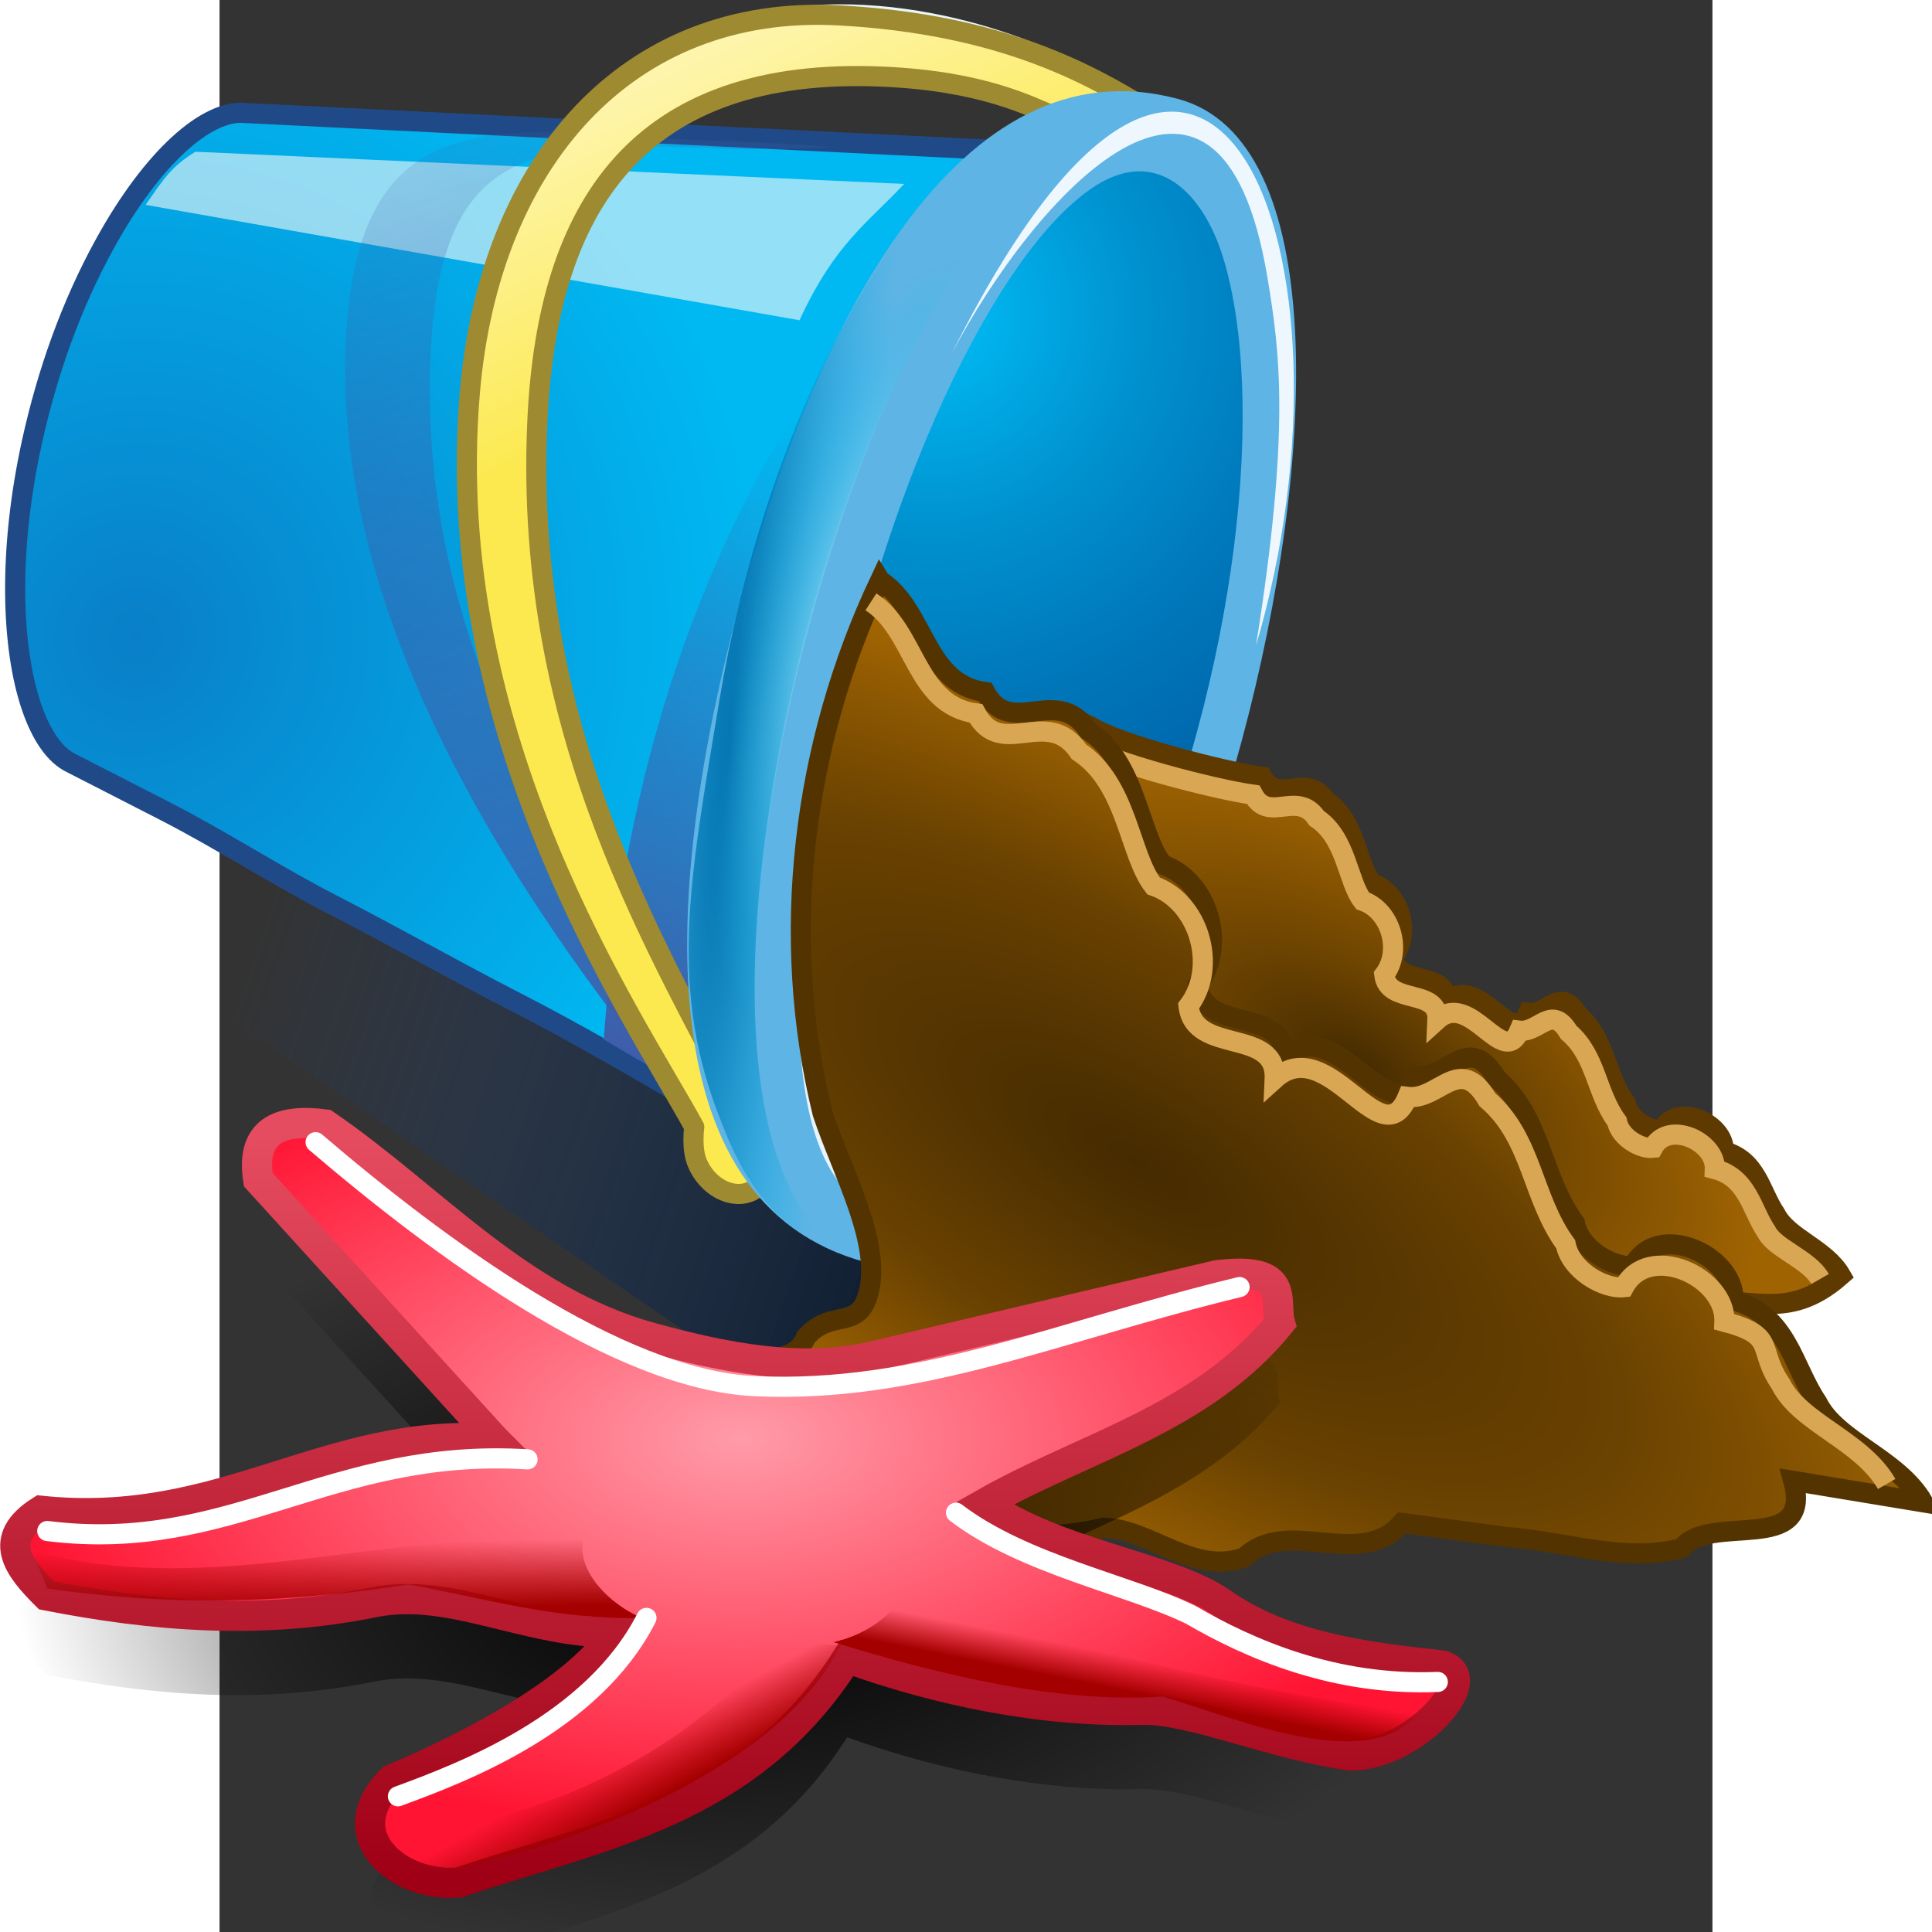 <svg xmlns="http://www.w3.org/2000/svg" width="48" height="48" xmlns:xlink="http://www.w3.org/1999/xlink" version="1" viewBox="0 0 612 792" enable-background="new 0 0 612 792"><rect x="0" y="0" width="612" height="792" fill="#333333" stroke="none"/><defs><linearGradient id="m"><stop offset="0" stop-color="#e64c60"/><stop offset="1" stop-color="#9f0015"/></linearGradient><linearGradient id="l"><stop offset="0" stop-color="#a40000"/><stop offset="1" stop-color="#a40000" stop-opacity="0"/></linearGradient><linearGradient id="k"><stop offset="0"/><stop offset="1" stop-opacity="0"/></linearGradient><linearGradient id="j"><stop offset="0" stop-color="#ff9ba8"/><stop offset="1" stop-color="#ff1433"/></linearGradient><linearGradient><stop offset="0" stop-color="#452b01"/><stop offset=".544" stop-color="#6a4201"/><stop offset="1" stop-color="#9f6302"/></linearGradient><linearGradient id="i"><stop offset="0" stop-color="#452b01"/><stop offset=".364" stop-color="#6a4201"/><stop offset="1" stop-color="#9f6302"/></linearGradient><linearGradient id="g"><stop offset="0" stop-color="#081323"/><stop offset="1" stop-color="#204a87" stop-opacity="0"/></linearGradient><linearGradient id="h"><stop offset="0" stop-color="#452b01"/><stop offset=".575" stop-color="#6a4201"/><stop offset="1" stop-color="#9f6302"/></linearGradient><linearGradient id="c"><stop offset="0" stop-color="#fef5ae"/><stop offset="1" stop-color="#fce94f"/></linearGradient><linearGradient id="b"><stop offset="0" stop-color="#3e5eab"/><stop offset="1" stop-color="#3e5eab" stop-opacity="0"/></linearGradient><radialGradient id="a" cx="417.595" cy="388.21" r="45.114" gradientUnits="userSpaceOnUse" gradientTransform="matrix(1.047 0 0 1 -15.894 0)"><stop offset="0" stop-color="#097fc8"/><stop offset=".475" stop-color="#00b9f2"/></radialGradient><radialGradient id="d" cx="400.725" cy="364.601" r="38.566" gradientUnits="userSpaceOnUse" gradientTransform="matrix(1.047 0 0 1 -15.894 0)"><stop offset=".025" stop-color="#00B9F2"/><stop offset=".039" stop-color="#00B4ED"/><stop offset=".178" stop-color="#0092D0"/><stop offset=".319" stop-color="#0078BB"/><stop offset=".459" stop-color="#0065AB"/><stop offset=".598" stop-color="#0057A0"/><stop offset=".735" stop-color="#004C99"/><stop offset=".87" stop-color="#084694"/><stop offset="1" stop-color="#0B4393"/></radialGradient><radialGradient cx="398.849" cy="378.017" r="19.734" gradientUnits="userSpaceOnUse" gradientTransform="matrix(1.047 0 0 1 -15.894 0)"><stop offset="0" stop-color="#fff"/><stop offset=".066" stop-color="#FFFDEC"/><stop offset=".224" stop-color="#FEF9CA"/><stop offset=".383" stop-color="#FEF6AC"/><stop offset=".541" stop-color="#FEF495"/><stop offset=".698" stop-color="#FEF385"/><stop offset=".852" stop-color="#FEF27A"/><stop offset="1" stop-color="#FEF276"/></radialGradient><radialGradient cx="412.648" cy="371.189" r="13.284" gradientUnits="userSpaceOnUse" gradientTransform="matrix(1.047 0 0 1 -15.894 0)"><stop offset="0" stop-color="#fff"/><stop offset=".066" stop-color="#FAF8E8"/><stop offset=".224" stop-color="#F2EEC1"/><stop offset=".383" stop-color="#EDE6A2"/><stop offset=".541" stop-color="#E9E18A"/><stop offset=".698" stop-color="#E6DD7A"/><stop offset=".852" stop-color="#E4DB70"/><stop offset="1" stop-color="#E3DA6C"/></radialGradient><radialGradient cx="417.595" cy="388.21" r="45.114" gradientTransform="matrix(1.047 0 0 1 -15.894 0)" gradientUnits="userSpaceOnUse"><stop offset="0" stop-color="#097fc8"/><stop offset=".871" stop-color="#00b9f2"/></radialGradient><radialGradient cx="404.099" cy="373.601" r="19.907" gradientTransform="matrix(.059 -.998 .732 .04 109.912 762.274)" gradientUnits="userSpaceOnUse"><stop offset="0" stop-color="#14BDEB"/><stop offset=".908" stop-color="#00B9F2" stop-opacity="0"/></radialGradient><radialGradient id="e" cx="415.745" cy="367.705" r="49.738" gradientTransform="matrix(1.03 -.181 .019 .098 -15.675 406.77)" gradientUnits="userSpaceOnUse"><stop offset="0" stop-color="#006AA7"/><stop offset=".908" stop-color="#00B9F2" stop-opacity="0"/></radialGradient><radialGradient id="f" cx="411.537" cy="363.609" r="14.345" gradientTransform="matrix(1.047 0 0 .4 -15.894 218.165)" gradientUnits="userSpaceOnUse"><stop offset="0" stop-color="#F6F6F6"/><stop offset=".908" stop-color="#00B9F2" stop-opacity="0"/></radialGradient><radialGradient id="p" cx="417.595" cy="388.21" r="45.114" xlink:href="#a" gradientUnits="userSpaceOnUse" gradientTransform="matrix(-4.597 17.158 -16.388 -4.391 8292.669 -5066.008)"/><linearGradient id="q" x1="302.957" x2="391.719" y1="632.995" y2="263.513" xlink:href="#b" gradientUnits="userSpaceOnUse"/><linearGradient id="r" x1="341.007" x2="111.466" y1="662.923" y2="35.333" xlink:href="#b" gradientUnits="userSpaceOnUse"/><linearGradient id="s" x1="274.868" x2="350.294" y1="80.984" y2="240.975" xlink:href="#c" gradientUnits="userSpaceOnUse"/><radialGradient id="t" cx="400.725" cy="364.601" r="38.566" xlink:href="#d" gradientUnits="userSpaceOnUse" gradientTransform="matrix(-4.597 17.158 -16.388 -4.391 8292.669 -5066.008)"/><radialGradient id="u" cx="415.745" cy="367.705" r="49.738" xlink:href="#e" gradientUnits="userSpaceOnUse" gradientTransform="matrix(-1.557 17.669 -1.694 -.122 1625.642 -6848.582)"/><radialGradient id="v" cx="411.537" cy="363.609" r="14.345" xlink:href="#f" gradientUnits="userSpaceOnUse" gradientTransform="matrix(-4.597 17.158 -6.555 -1.756 4717.42 -6023.993)"/><linearGradient id="o" x1="24" x2="5.679" y1="31.393" y2="25.5" xlink:href="#g" gradientUnits="userSpaceOnUse" gradientTransform="matrix(16.5 2.886 0 16.5 -70.554 -76.898)"/><radialGradient id="x" cx="376.245" cy="485.248" r="254.156" xlink:href="#h" gradientUnits="userSpaceOnUse" gradientTransform="matrix(1.317 .83 -.311 .494 31.785 -75.587)" fx="376.245" fy="485.248"/><radialGradient id="w" cx="376.245" cy="485.248" r="254.156" xlink:href="#i" gradientUnits="userSpaceOnUse" gradientTransform="matrix(.616 .383 -.19 .305 326.558 144.876)" fx="376.245" fy="485.248"/><radialGradient cx="238.848" cy="557.272" r="301.271" xlink:href="#j" fx="238.848" fy="557.272" gradientTransform="matrix(1 0 0 .537 0 280.334)" gradientUnits="userSpaceOnUse"/><radialGradient cx="236.348" cy="638.614" r="295.083" xlink:href="#k" fx="236.348" fy="638.614" gradientTransform="matrix(1 0 0 .528 0 301.56)" gradientUnits="userSpaceOnUse"/><linearGradient x1="10.872" x2="10.834" y1="39.401" y2="37.734" xlink:href="#l" gradientUnits="userSpaceOnUse"/><linearGradient x1="10.528" x2="10.521" y1="39.426" y2="38.562" xlink:href="#l" gradientUnits="userSpaceOnUse" gradientTransform="matrix(-16.205 -3.105 -3.105 16.205 682.573 75.821)"/><linearGradient x1="140.088" x2="139.473" y1="454.23" y2="759.245" xlink:href="#m" gradientUnits="userSpaceOnUse"/><linearGradient x1="39.882" x2="39.94" y1="5.655" y2="5.584" xlink:href="#n" gradientUnits="userSpaceOnUse" gradientTransform="matrix(-16.205 -3.105 -3.105 16.205 682.573 75.821)"/><linearGradient id="n"><stop offset="0" stop-color="#a40000"/><stop offset="1" stop-color="#a40000" stop-opacity="0"/></linearGradient><linearGradient x1="10.528" x2="10.521" y1="39.426" y2="38.562" gradientTransform="matrix(-.982 -.188 -.188 .982 24.6 -33.978)" gradientUnits="userSpaceOnUse" xlink:href="#n"/><radialGradient id="y" cx="236.348" cy="638.614" r="295.083" xlink:href="#k" gradientUnits="userSpaceOnUse" gradientTransform="matrix(1 0 0 .528 0 301.56)" fx="236.348" fy="638.614"/><radialGradient id="z" cx="238.848" cy="557.272" r="301.271" xlink:href="#j" gradientUnits="userSpaceOnUse" gradientTransform="matrix(1 0 0 .537 0 280.334)" fx="238.848" fy="557.272"/><linearGradient id="A" x1="140.088" x2="139.473" y1="454.23" y2="759.245" xlink:href="#m" gradientUnits="userSpaceOnUse"/><linearGradient id="B" x1="10.872" x2="10.834" y1="39.401" y2="37.734" xlink:href="#l" gradientUnits="userSpaceOnUse"/><linearGradient id="C" x1="10.528" x2="10.521" y1="39.426" y2="38.562" xlink:href="#l" gradientUnits="userSpaceOnUse" gradientTransform="matrix(-16.205 -3.105 -3.105 16.205 682.573 75.821)"/><linearGradient id="D" x1="39.882" x2="39.94" y1="5.655" y2="5.584" xlink:href="#n" gradientUnits="userSpaceOnUse" gradientTransform="matrix(-16.205 -3.105 -3.105 16.205 682.573 75.821)"/></defs><path fill="url(#o)" d="M222.9 567.77L-35.2 390.7l130.82-63.75L429.75 450.8z"/><g><path fill="none" d="M306.56 62.95L7.02 47.07C-18.05 44.3-58.72 94.8-78.88 170c-20.14 75.2-9.28 138.94 12.9 149.4l270.12 145.74c-35.92-98.5 14.84-319 102.42-402.2z"/><path fill="url(#p)" stroke="#204a87" stroke-width="11.678" d="M74.85 90c-22.63-2.48-54.43 26.34-81.55 75.58-19.87 36-33.73 75.52-42.54 115.73C-63.18 345.04-61 401-49.38 434.98c5.7 16.68 13.67 28.1 23.1 32.55 17.88 9.14 35.76 18.33 53.62 27.5 33.17 17 65 37.8 98.14 54.86 35.6 18.3 70.64 38.23 106.22 56.53 69.26 35.57 135.94 79.5 205.2 115 8.1-30.17 20.68-74.17 28.76-104.3 16.25-60.66 32.5-121.3 48.74-181.9 12-44.84 24.02-89.67 36.02-134.46 16.5-61.6 33.02-123.22 49.53-184.82-77.8-3.82-155.54-7.67-233.27-11.5-39.98-2-79.94-3.92-119.82-5.9-37.3-1.86-74.55-3.7-111.8-5.52-20.07-1-40.14-2-60.2-3z" transform="matrix(.707 0 0 .706 -42.135 -17.22)"/><path fill="url(#q)" d="M411.17 236.9L334.4 658.55l-52-30.56c12.7-178.44 69.92-306.93 128.77-391.1z" transform="matrix(.707 0 0 .706 -42.135 -17.22)"/><path fill="#eaf6f8" d="M356.96 29.1C349.36 22.86 287-7.6 223.5 4.63c38.64.78 54.08 2.34 73.32 6.7 20.15 4.56 60.14 17.77 60.14 17.77z"/><path fill="#eff8f9" d="M280.64 75.4c-15.1 16.22-28.18 24.12-42.9 55.88L-30.3 83.98c7.9-11.37 10.67-15.7 20.38-21.78z" opacity=".62"/><path fill="url(#r)" d="M414.65 109.85c-20.88-1.6-22.8-2.1-77.95-4.17-101.5-3.77-191.63-29.83-203.04 103.6C116.44 410.14 280.5 604.9 337.3 676.65c0 .02-18.34-67.8-15.35-50.68C277.83 537.34 173.67 414.6 182 230.2 187.7 105.58 244 106 355.83 110.83c8.86.34 56.32-.05 58.83-.97z" transform="matrix(.707 0 0 .706 -42.135 -17.22)"/><path fill="url(#s)" stroke="#9e8a31" stroke-width="11.678" stroke-miterlimit="10" d="M597.2 87.76C564.4 67.62 513.04 38.4 418.46 33.3c-122.54-6.5-202.24 85.18-213.7 218.62-17.17 200.8 94.36 361.6 130.1 426.9 0 .02-1.9 12.65 1.92 21.24 9.92 22.57 40.25 25.92 42.27-4.57 1.67-14.7-11.48-26.64-17.33-26.17-44.14-88.62-126.22-215.8-117.84-400.2 5.65-124.65 58.03-206.47 200.4-200.23 58.6 2.58 85.94 17.65 99.33 23.03 11.23-3.56 27.85-8.1 53.6-4.17z" stroke-linecap="round" stroke-linejoin="round" transform="matrix(.707 0 0 .706 -42.135 -17.22)"/><path fill="#5eb4e4" stroke="#204a87" stroke-width="7.81.678" d="M213.04 248C243.86 133.13 303.1 16.52 392.92 40.55c62 16.6 57.08 147.75 26.26 262.6-30.82 114.85-92.22 230.9-154.23 214.3-91.3-24.43-82.73-154.6-51.9-269.45z"/><path fill="none" d="M393.93 42.2c61.38 16.43 56.33 146.92 25.66 261.22-30.67 114.3-91.63 229.8-153.02 213.37"/><path fill="#f4fbfe" d="M379.5 374.75c-53.75 154.83-199.1 209.7-117.8-125.8-17.6 74.22-44.32 213.23 7.87 240.5 27.27 14.22 71.17-30.27 109.92-114.7z" opacity=".91"/><path fill="#fbfdff" d="M424.9 264.55C471.88 105.87 406.92-69 299.87 145.5 333.9 80.44 409.94-3.96 429.55 113.67c5.15 30.8 9.4 62.5-4.65 150.88z" opacity=".91"/><path fill="url(#t)" d="M550.82 145.56c-29.05 27.66-59.8 79.1-86.3 145.62-12.5 31.4-24.05 66.15-34.02 103.33-31.02 115.77-36.84 218.26-20.24 274.83 1.8 6.08 3.86 11.7 6.18 16.67 19.63 42.37 58.15 31.1 87.1 4.05 44.42-41.48 93.2-130.2 123.4-242.93 9.67-36.1 16.47-71.12 20.68-103.88 8.9-69.6 6.05-129.3-6-168.9-11.48-37.77-39-66.85-77.1-40.1-4.53 3.17-9.1 6.95-13.7 11.32z" transform="matrix(.707 0 0 .706 -42.135 -17.22)"/><path fill="none" stroke="#204a87" stroke-width="7.81.678" stroke-miterlimit="10" d="M272.97 487.05c-36.54-9.78-41.9-108.1-10.3-225.9 31.62-117.8 85.63-200.78 122.17-191 36.56 9.78 48.3 110.35 16.68 228.14-31.6 117.8-92 198.53-128.55 188.75z" stroke-linecap="round" stroke-linejoin="round"/><path fill="url(#u)" d="M505.95 106.66c-63.9 51.43-116.24 148.7-145.5 270.27-4.3 17.77-8 35.88-11.04 54.2-17.1 103.66-30.5 167.8 2.16 247.37 6.9 17.75 15.98 34.76 28 47.2 13.4 13.95 30.24 24.16 50.98 29.72-64.62-27.25-72.24-151.55-48.08-286.03 4.95-27.6 11.3-55.65 18.7-83.3 43.6-162.7 128.7-309.8 211.9-305.45-20.3-5.44-39.94-5.17-58.7.17-16.84 4.74-33 13.5-48.4 25.84z" transform="matrix(.707 0 0 .706 -42.135 -17.22)"/><path fill="url(#v)" d="M506.18 108.62c-63.96 51.42-116.24 148.7-145.5 270.27-4.3 17.77-8 35.9-11.07 54.2-17.1 103.63-30.47 167.77 2.17 247.37 6.88 17.74 15.97 34.76 27.98 47.2 13.4 13.9 30.24 24.15 51 29.7-64.64-27.23-72.26-151.54-48.1-286.05 4.96-27.58 11.3-55.64 18.7-83.27 43.58-162.7 128.7-309.83 211.92-305.45-20.33-5.44-39.95-5.17-58.7.15-16.83 4.77-33 13.56-48.4 25.87z" transform="matrix(.707 0 0 .706 -42.135 -17.22)"/></g><path fill="url(#w)" stroke="#5e3a01" stroke-width="8.25" d="M357.06 297.78c11.4 7.34 54.92 18.55 70.32 20.66 6.44 11.93 18.05-2.13 26.06 9.68 12.25 8.08 12.7 25.97 18.85 33.84 11.4 3.9 16.46 20.3 8.85 30.33 1.5 12.54 22.4 5.22 21.8 18.4 13.52-12.24 27 20.45 33.6 4.5 8 1 13.17-11.14 20.2.7 11.35 9.72 11.2 24.78 19.8 36.5 1.34 6.7 9.8 11.4 14.72 10.83 6.26-11.64 25.88-2.63 25.4 8.72 13.6 3.57 15.04 16.72 21.18 25.7 4.92 9.9 20.38 14.12 26.82 25.23-22.9 20.13-37.7 7.14-61.13 11.58-14.47 3.77-29.24-1.7-43.82-2.78-8.96-1.2-17.93-2.4-26.9-3.6-10.7 12.2-28.84-1.8-39.78 8.67-12.92 4.65-23.6-6.97-35.5-7.47-15.37 3.6-30.97 2.03-46.55 1.67-10.98-2.35-7.4-19.76-22.22-12.93-11.84 1.93-6.68-13.9-19.66-10.05-13.23.43-3.43-10.74-10.56-16.65 3.35-8.1 19.52-.25 23.5-10.1 6.32-7.16 12.9-1.8 15.6-10.32 4.1-12.8-6.54-31.5-11.4-46.2-11-44.7-35.13-70.42-29.2-126.92z"/><path fill="none" stroke="#d9a654" stroke-width="8.25" d="M353.37 305.1c11.4 7.35 54.92 18.56 70.33 20.67 6.44 11.93 18.05-2.13 26.06 9.68 12.24 8.08 12.68 25.97 18.84 33.84 11.4 3.9 16.47 20.3 8.86 30.32 1.5 12.55 22.4 5.23 21.8 18.4 13.52-12.23 27 20.46 33.6 4.5 8 1 13.17-11.13 20.2.7 11.35 9.73 11.2 24.8 19.8 36.5 1.34 6.7 9.8 11.4 14.72 10.84 6.26-11.64 25.9-2.63 25.4 8.72 13.6 3.57 15.04 16.72 21.18 25.7 3.4 6.84 17.44 11.28 21.95 19.33" color="#000" overflow="visible" enable-background="accumulate"/><path fill="url(#x)" stroke="#533401" stroke-width="8.25" d="M270.78 237.97c18.47 11.93 18.1 42.3 43.06 45.74 10.44 19.4 29.26-3.44 42.24 15.74 19.84 13.13 20.56 42.2 30.55 54.98 18.48 6.35 26.68 33 14.35 49.27 2.43 20.38 36.3 8.5 35.32 29.88 21.93-19.86 43.77 33.24 54.47 7.34 12.95 1.6 21.34-18.1 32.72 1.13 18.4 15.78 18.18 40.26 32.1 59.28 2.17 10.9 15.88 18.53 23.86 17.6 10.15-18.9 41.95-4.26 41.18 14.17 22.04 5.8 24.36 27.17 34.32 41.76 7.96 16.1 33.02 22.94 43.46 41-17.76-2.94-35.52-5.88-53.28-8.8 8.45 30.94-34.25 12.82-45.8 27.6-23.44 6.12-47.4-2.75-71-4.5-14.54-1.97-29.07-3.92-43.6-5.87-17.34 19.8-46.76-2.95-64.48 14.08-20.95 7.55-38.27-11.33-57.55-12.14-24.9 5.87-50.18 3.3-75.43 2.7-17.78-3.8-11.96-32.1-35.98-21-19.2 3.15-10.85-22.55-31.9-16.32-21.42.7-5.54-17.45-17.1-27.05 5.44-13.14 31.64-.4 38.1-16.4 10.22-11.65 20.9-2.9 25.26-16.78 6.67-20.8-10.6-51.16-18.44-75.05-17.85-72.62-8.33-150.97 23.56-218.38z"/><path fill="none" stroke="#d9a654" stroke-width="8.25" d="M267.03 246.72c18.47 11.93 18.1 42.3 43.06 45.74 10.43 19.4 29.25-3.45 42.23 15.73 19.84 13.12 20.56 42.18 30.55 54.97 18.48 6.35 26.68 33 14.35 49.27 2.43 20.4 36.3 8.5 35.32 29.9 21.92-19.87 43.77 33.23 54.47 7.33 12.95 1.6 21.34-18.1 32.72 1.13 18.42 15.78 18.2 40.26 32.1 59.28 2.18 10.9 15.9 18.53 23.87 17.6 10.16-18.9 41.96-4.26 41.2 14.17 22.03 5.8 13.1 10.92 23.06 25.5 7.96 16.1 33.02 22.95 43.46 41" color="#000" overflow="visible" enable-background="accumulate"/><g><path fill="url(#y)" d="M137.57 612.42L40.85 506.06c-3.03-19.6 8.14-25.12 27.4-22.63 43.86 30 79.12 72.5 134.05 87.5 29.1 7.95 60.93 14.54 90.63 7.54l140.9-33.2c31-3.8 23.28 10.3 25.9 19.63-32.08 39.43-80.03 50.55-121.1 73.92 29.03 20.88 75.75 25.72 97.43 40.9 25.5 17.87 58.73 22.18 89.92 25.47 17.78 4.88-11.4 37.02-37.32 36.95-30.73-4.07-65.64-19.27-85.44-18.73-40.43 1.1-83.34-7.66-120.95-21.24-40.14 63.38-101.68 72.58-159.17 92.02-24.7 2.22-50.46-19.53-27.42-42.24 34.05-14.25 76.57-37.26 91.4-60.34-34.95.78-67.32-18.64-98.5-12.3-47.2 9.56-91.38 5.63-134.56-2.8-11.64-11.55-20.6-23.12-2.28-34.7 74.9 7.83 117.03-34.3 185.83-29.4z" transform="translate(-25.001 10.001)"/><path fill="url(#z)" stroke="url(#A)" stroke-width="12.375" d="M137.57 579.9L40.85 473.57c-3.03-19.6 8.14-25.12 27.4-22.63 43.86 30 79.12 72.48 134.05 87.5 29.1 7.95 60.93 14.54 90.63 7.54l140.9-33.2c31-3.8 23.28 10.3 25.9 19.62-32.08 39.43-80.03 50.54-121.1 73.9 29.03 20.9 75.75 25.74 97.43 40.92 25.5 17.86 58.73 22.18 89.92 25.47 17.78 4.88-11.4 37.02-37.32 36.95-30.73-4.07-65.64-19.27-85.44-18.73-40.43 1.1-83.34-7.66-120.95-21.24-40.14 63.37-101.68 72.58-159.17 92.02-24.7 2.22-50.46-19.54-27.42-42.24 34.05-14.25 76.57-37.26 91.4-60.34-34.95.78-67.32-18.64-98.5-12.32-47.2 9.58-91.38 5.65-134.56-2.77-11.64-11.57-20.6-23.13-2.28-34.7 74.9 7.82 117.03-34.3 185.83-29.42z" transform="translate(-25.001 10.001)"/><path fill="url(#B)" d="M2.3 37.92c4.57 1.26 9.2-.66 13.7-.26-.15.78.67 1.6 1.46 1.93-2.13.06-3.94-.5-5.8-.83-2.86.44-5.7.57-8.97.1z" transform="matrix(16.5 0 0 16.5 -115.001 10.001)"/><path fill="url(#C)" d="M306.6 636.46c-.24 13.02-15.95 23.7-29.93 26.72 43.3 13.32 91.8 25.2 134.97 22.3 33.73 10.15 84.44 32.05 105.42 6.28-63.6-5.64-193.97-37.42-210.45-55.3z" transform="translate(-25.001 10.001)"/><path fill="none" stroke="#fff" stroke-width="8.25" d="M39.38 468.23c50.17 42.93 123.63 97.36 180 100 67.24 3.17 123.86-22.48 198.77-40.62" stroke-linecap="round"/><path fill="none" stroke="#fff" stroke-width="8.25" d="M301.9 620.12c27.98 21.35 71 29.5 96.25 41.87 24.2 14.07 59 29.25 101.26 27.5" color="#000" stroke-linecap="round" overflow="visible" enable-background="accumulate"/><path fill="none" stroke="#fff" stroke-width="8.25" d="M126.26 598.24C45.42 593.27 5.1 637.12-70.62 627.62" color="#000" stroke-linecap="round" overflow="visible" enable-background="accumulate"/><path fill="url(#D)" d="M11.1 44.82c3.15.2 7.6-1.78 9.8-4.77.5.2 1.03.2 1.5.22-1.5 3-6.34 4.88-9.63 5.57-1.14-.12-1.56-.42-1.67-1.02z" transform="matrix(16.5 0 0 16.5 -115.001 10.001)" color="#000" overflow="visible" enable-background="accumulate"/><path fill="none" stroke="#fff" stroke-width="8.25" d="M73.13 736.37c26.2-9.62 79.78-29.78 101.88-73.13" color="#000" stroke-linecap="round" overflow="visible" enable-background="accumulate"/></g></svg>